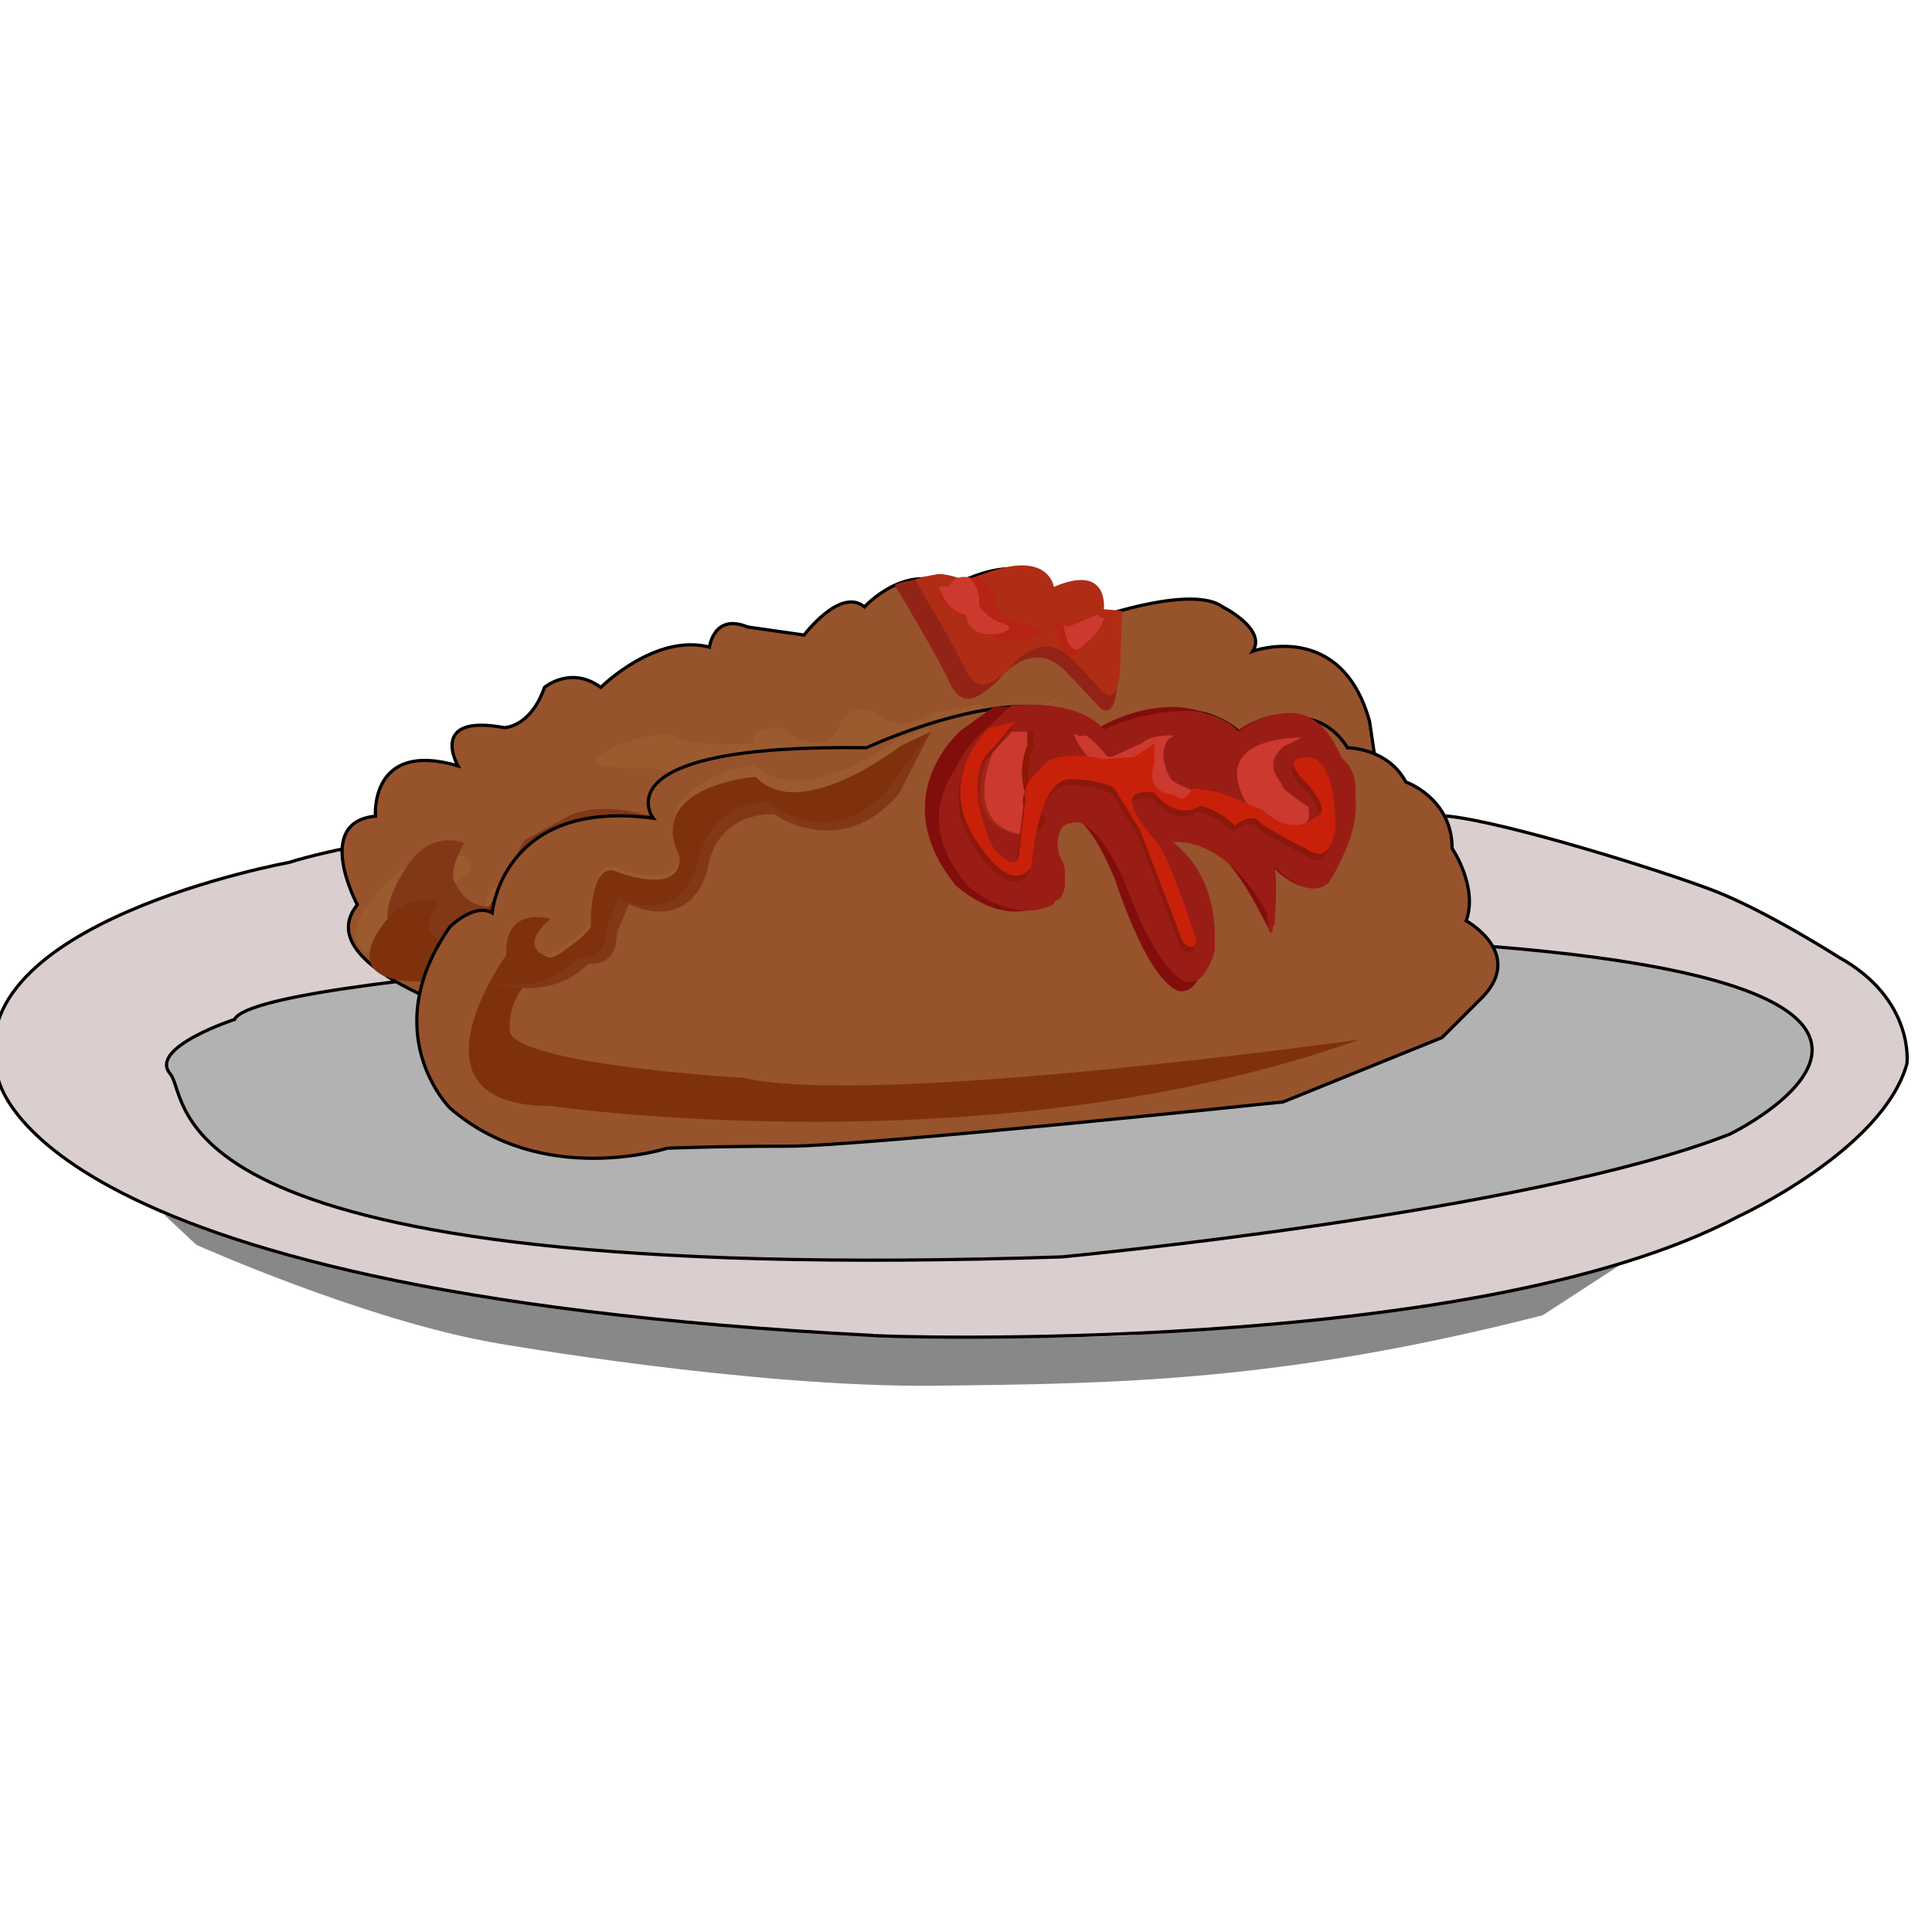 <?xml version="1.0" encoding="UTF-8" standalone="no"?>
<!-- Created with Inkscape (http://www.inkscape.org/) -->

<svg
   xmlns:dc="http://purl.org/dc/elements/1.1/"
   xmlns:cc="http://creativecommons.org/ns#"
   xmlns:rdf="http://www.w3.org/1999/02/22-rdf-syntax-ns#"
   xmlns:svg="http://www.w3.org/2000/svg"
   xmlns="http://www.w3.org/2000/svg"
   xmlns:sodipodi="http://sodipodi.sourceforge.net/DTD/sodipodi-0.dtd"
   xmlns:inkscape="http://www.inkscape.org/namespaces/inkscape"
   id="svg2"
   version="1.1"
   inkscape:version="0.91 r13725"
   xml:space="preserve"
   width="72"
   height="72"
   viewBox="0 0 72 72"
   sodipodi:docname="cutlets.svg"><defs
     id="defs6"><clipPath
       clipPathUnits="userSpaceOnUse"
       id="clipPath16"><path
         d="m 0,1080 1920,0 L 1920,0 0,0 0,1080 Z"
         id="path18"
         inkscape:connector-curvature="0" /></clipPath><clipPath
       clipPathUnits="userSpaceOnUse"
       id="clipPath136"><path
         d="m 0,1080 1920,0 L 1920,0 0,0 0,1080 Z"
         id="path138"
         inkscape:connector-curvature="0" /></clipPath></defs><sodipodi:namedview
     pagecolor="#ffffff"
     bordercolor="#666666"
     borderopacity="1"
     objecttolerance="10"
     gridtolerance="10"
     guidetolerance="10"
     inkscape:pageopacity="0"
     inkscape:pageshadow="2"
     inkscape:window-width="1407"
     inkscape:window-height="791"
     id="namedview4"
     showgrid="false"
     inkscape:zoom="6.0339778"
     inkscape:cx="57.172868"
     inkscape:cy="27.314217"
     inkscape:window-x="0"
     inkscape:window-y="0"
     inkscape:window-maximized="0"
     inkscape:current-layer="g10" /><g
     id="g10"
     inkscape:groupmode="layer"
     inkscape:label="cutlet-1"
     transform="matrix(1.25,0,0,-1.25,0,72)"><g
       id="g4451"
       transform="matrix(0.06,0,0,0.06,-29.667,-7.293)"><g
         transform="translate(592,463)"
         id="g20"><path
           inkscape:connector-curvature="0"
           id="path22"
           style="fill:#888888;fill-opacity:1;fill-rule:nonzero;stroke:none"
           d="m 0,0 c 0,0 85,-38 150,-49 0,0 126,-22 217,-21 91,1 173,2 302,35 l 40,26 C 709,-9 467,-45 464,-45 461,-45 207,-59 5,7 L -16,15 0,0 Z" /></g><path
         d="m 638,653 c 0,0 -165,-30 -145,-105 0,0 8,-108 435,-130 0.49,-0.656 298.641,-10.879 430,59 0,0 72,33 84,76 0,0 4,32 -34,53 0,0 -36,23 -62,33 -26,10 -103,34 -132,37 l -232,12 c 0,0 -257,-8 -344,-35"
         style="fill:#dbcece;fill-opacity:1;fill-rule:nonzero;stroke:#000000;stroke-width:1.6;stroke-miterlimit:4;stroke-dasharray:none;stroke-opacity:1"
         id="path26"
         inkscape:connector-curvature="0" /><g
         style="stroke:#000000;stroke-width:1.6;stroke-miterlimit:4;stroke-dasharray:none;stroke-opacity:1"
         transform="translate(1009,617)"
         id="g28"><path
           inkscape:connector-curvature="0"
           id="path30"
           style="fill:#b2b2b2;fill-opacity:1;fill-rule:nonzero;stroke:#000000;stroke-width:1.6;stroke-miterlimit:4;stroke-dasharray:none;stroke-opacity:1"
           d="m 0,0 c 0,0 -386,-17 -398,-42 0,0 -43,-14 -32,-27 11,-13 -14,-106 443,-91 0,0 233,22 332,61 0,0 216,105 -345,99" /></g><g
         transform="translate(986,743)"
         id="g32"><path
           inkscape:connector-curvature="0"
           id="path34"
           style="fill:#9b5b2f;fill-opacity:1;fill-rule:nonzero;stroke:none"
           d="m 0,0 c 0,0 -18,-2 -26,-3 l -18,0 c 0,0 -14,-6 -26,5 0,0 -13,8 -19,-7 0,0 -6,-17 -29,0 0,0 -16,1 -13,-8 0,0 -36,-2 -40,5 0,0 -16,1 -34,-9 -18,-10 24,-8 24,-8 l 20,-6 29,0 56,7 65,16 c 0,0 33,-2 34,-1 L 0,0 Z" /></g><g
         style="stroke:#000000;stroke-width:1.6;stroke-miterlimit:4;stroke-dasharray:none;stroke-opacity:1"
         transform="translate(736,575)"
         id="g36"><path
           inkscape:connector-curvature="0"
           id="path38"
           style="fill:#97532c;fill-opacity:1;fill-rule:nonzero;stroke:#000000;stroke-width:1.6;stroke-miterlimit:4;stroke-dasharray:none;stroke-opacity:1"
           d="m 0,0 c 0,0 -89,26 -64,57 0,0 -22,41 9,44 0,0 -3,38 41,25 0,0 -15,26 23,19 0,0 13,0 20,20 0,0 13,11 28,0 0,0 27,27 54,20 0,0 2,17 19,10 l 28,-4 c 0,0 18,24 30,14 0,0 21,23 43,10 0,0 38,22 48,-3 0,0 28,14 26,-12 0,0 46,16 61,5 0,0 22,-11 15,-22 0,0 44,16 58,-35 L 449,80 439,34 0,0 Z" /></g><g
         transform="translate(1000,725)"
         id="g40"><path
           inkscape:connector-curvature="0"
           id="path42"
           style="fill:#9b5b2f;fill-opacity:1;fill-rule:nonzero;stroke:none"
           d="M 0,0 C 0,0 -14,7 -22,6 L -43,2 c 0,0 -15,-11 -27,0 0,0 -13,8 -19,-7 0,0 -6,-17 -29,0 0,0 -16,1 -13,-8 0,0 -36,-2 -40,5 0,0 -16,1 -34,-9 -18,-10 24,-8 24,-8 l 20,-6 29,0 56,7 65,16 c 0,0 33,18 34,19 L 0,0 Z" /></g><g
         transform="translate(818.051,653.992)"
         id="g44"><path
           inkscape:connector-curvature="0"
           id="path46"
           style="fill:#9b5b2f;fill-opacity:1;fill-rule:nonzero;stroke:none"
           d="M 0,0 C 0,0 -7.288,5.091 0,9.165 7.288,13.238 -32.067,1.019 -40.813,5.091 l -37.898,-18.329 c 0,0 -14.577,-21.384 17.491,-11.201 32.068,10.183 -18.949,-13.238 -18.949,-13.238 0,0 -39.355,15.275 -10.203,31.567 0,0 8.746,18.33 -33.525,2.037 0,0 -42.271,-33.604 -11.662,-44.805 30.611,-11.202 53.933,-4.074 53.933,-4.074 l 16.033,5.092 c 0,0 1.458,21.384 56.847,41.75 L -1.458,-4.073 18.949,1.019 0,0 Z" /></g><g
         transform="translate(720.207,643.562)"
         id="g48"><path
           inkscape:connector-curvature="0"
           id="path50"
           style="fill:#823817;fill-opacity:1;fill-rule:nonzero;stroke:none"
           d="m 0,0 c -2.891,6.122 4.979,19.164 4.979,19.164 0,0 -14.935,6.388 -26.55,-8.943 0,0 -43.144,-54.937 36.506,-43.439 l 9.956,-1.277 c 0,0 16.593,10.221 24.89,6.388 0,0 -3.319,34.495 68.034,53.659 l 4.978,8.943 -1.659,8.943 c 0,0 -9.957,-11.498 -26.55,-10.22 0,0 -19.913,6.387 -36.506,0 L 34.847,20.441 c 0,0 -11.616,-19.164 -1.659,-17.886 L 44.803,0 C 44.803,0 13.275,-28.107 0,0" /></g><g
         transform="translate(708.012,619.221)"
         id="g52"><path
           inkscape:connector-curvature="0"
           id="path54"
           style="fill:#7f310e;fill-opacity:1;fill-rule:nonzero;stroke:none"
           d="m 0,0 c -2.613,4.479 4.5,14.021 4.5,14.021 0,0 -13.499,4.673 -23.998,-6.543 0,0 -38.996,-40.192 32.997,-31.78 l 8.999,-0.934 c 0,0 14.998,7.477 22.498,4.673 0,0 -3,25.236 61.493,39.257 l 4.499,6.542 -1.5,6.543 c 0,0 -8.999,-8.412 -23.997,-7.477 0,0 -17.998,4.673 -32.996,0 L 31.497,14.955 c 0,0 -10.499,-14.02 -1.5,-13.085 L 40.496,0 C 40.496,0 11.999,-20.563 0,0" /></g><g
         transform="translate(939,791)"
         id="g56"><path
           inkscape:connector-curvature="0"
           id="path58"
           style="fill:#932317;fill-opacity:1;fill-rule:nonzero;stroke:none"
           d="m 0,0 c 0,0 21,-35 27,-48 6,-13 13,-10 24,0 0,0 16,22 33,6 l 17,-18 c 0,0 10,-13 10,20 L 107.934,-14.112 102,-16 c 0,0 3,25 -27,12 0,0 -3,24 -47,3 0,0 -7.726,3.905 -15.363,3.953 L 4.208,1.374 0,0 Z" /></g><g
         transform="translate(949,793.6)"
         id="g60"><path
           inkscape:connector-curvature="0"
           id="path62"
           style="fill:#af2d15;fill-opacity:1;fill-rule:nonzero;stroke:none"
           d="m 0,0 c 0,0 19.346,-32.243 24.873,-44.219 5.527,-11.976 11.977,-9.213 22.11,0 0,0 14.74,20.267 30.401,5.527 l 15.661,-16.582 c 0,0 9.212,-11.976 9.212,18.425 L 103,-15.6 l -9.034,0.86 c 0,0 2.763,23.031 -24.873,11.055 0,0 -2.764,22.11 -43.298,2.764 0,0 -7.118,3.597 -14.153,3.641 L 3.876,1.266 0,0 Z" /></g><g
         transform="translate(772,613)"
         id="g64"><path
           inkscape:connector-curvature="0"
           id="path66"
           style="fill:#421405;fill-opacity:1;fill-rule:nonzero;stroke:none"
           d="m 0,0 c 0,0 9,-17 34,-17 0,0 8,9 13,-3 0,0 -9,-31 -3,-33 0,0 -17,18 -12,25 0,0 -2,-11 -8,-14 0,0 -33,18 -34,38 0,0 -1,7 9,9 L 0,0 Z" /></g><g
         style="stroke:#000000;stroke-width:1.6;stroke-miterlimit:4;stroke-dasharray:none;stroke-opacity:1"
         transform="translate(826,511)"
         id="g68"><path
           inkscape:connector-curvature="0"
           id="path70"
           style="fill:#97532c;fill-opacity:1;fill-rule:nonzero;stroke:#000000;stroke-width:1.6;stroke-miterlimit:4;stroke-dasharray:none;stroke-opacity:1"
           d="m 0,0 c 0,0 -62,-20 -108,20 0,0 -37,37 0,90 0,0 12,12 21,7 0,0 5,57 80,47 0,0 -28,37 106,35 0.14,0.009 89.271,42.017 116,6 0,0 42,27 70,1 0,0 35,22 53,-7 0,0 20,0 29,-17 0,0 23,-8 23,-33 0,0 13,-19 7,-36 0,0 31,-17 6,-40 L 385,55 306,23 C 306,23 97,1 60,1 23,1 0,0 0,0" /></g><g
         transform="translate(972.196,718.808)"
         id="g72"><path
           inkscape:connector-curvature="0"
           id="path74"
           style="fill:#820e0c;fill-opacity:1;fill-rule:nonzero;stroke:none"
           d="m 0,0 c 0,0 -38.759,-32.328 -3.143,-76.919 0,0 21.999,-21.18 42.951,-10.033 0,0 6.285,7.804 0,17.837 0,0 -7.333,26.754 12.57,27.868 0,0 10.476,0 24.094,-33.442 0,0 14.666,-46.82 30.379,-54.623 0,0 9.427,-4.459 13.618,13.376 0,0 3.142,35.673 -23.046,55.739 l 3.381,5.389 c 0,0 20.713,16.906 47.949,-36.603 l 5.051,-9.397 c 0,0 4.908,14.061 -3,19 0,0 4.234,13.808 -5.194,17.152 0,0 -5.238,7.803 3.143,3.344 0,0 18.855,-25.64 31.427,-13.377 0,0 26.188,43.476 6.285,60.197 0,0 -5.238,19.994 -20.952,22.26 -15.713,2.265 -29.33,-8.883 -29.33,-8.883 0,0 -12.346,13.858 -34.457,12.503 C 79.614,10.033 64.948,-1.115 62.854,-2.229 62.813,-2.216 48.352,13.046 15.968,11.481 L 0,0 Z" /></g><g
         transform="translate(983,718)"
         id="g76"><path
           inkscape:connector-curvature="0"
           id="path78"
           style="fill:#991d15;fill-opacity:1;fill-rule:nonzero;stroke:none"
           d="m 0,0 c 0,0 -37,-29 -3,-69 0,0 21,-19 41,-9 0,0 6,7 0,16 0,0 -7,24 12,25 0,0 10,0 23,-30 0,0 14,-42 29,-49 0,0 9,-4 13,12 0,0 3,32 -22,50 l -7,5 c 0,0 30,15 56,-33 l 1,-9 c 0,0 2,-4 2,5 0,0 3,25 -6,28 0,0 -5,7 3,3 0,0 18,-23 30,-12 0,0 25,39 6,54 0,0 -7.001,19.968 -22.001,22 C 140.999,11.032 127,0 127,0 127,0 118.215,11.431 97.107,10.216 76,9 62,2 60,1 60,1 50,16 14,13 L 0,0 Z" /></g><g
         transform="translate(978.768,710)"
         id="g80"><path
           inkscape:connector-curvature="0"
           id="path82"
           style="fill:#991d15;fill-opacity:1;fill-rule:nonzero;stroke:none"
           d="m 0,0 c 0,0 -37.846,-29 -3.068,-69 0,0 21.48,-19 41.937,-9 0,0 6.137,7 0,16 0,0 -7.16,24 12.275,25 0,0 10.228,0 23.525,-30 0,0 14.32,-42 29.663,-49 0,0 9.206,-4 13.297,12 0,0 3.069,32 -22.503,50 l -7.16,5 c 0,0 30.686,15 57.28,-33 l 1.024,-9 c 0,0 2.045,-4 2.045,5 0,0 3.069,25 -6.137,28 0,0 -5.115,7 3.068,3 0,0 18.412,-23 30.687,-12 0,0 25.571,39 6.136,54 0,0 -5.115,17.936 -20.458,19.968 C 146.269,9 132.972,-1 132.972,-1 c 0,0 -12.054,12.431 -33.645,11.216 C 77.737,9 63.418,-1 61.372,-2 c 0,0 -13.823,13.599 -45.78,12.299 L 0,0 Z" /></g><g
         transform="translate(983,713)"
         id="g84"><path
           inkscape:connector-curvature="0"
           id="path86"
           style="fill:#991d15;fill-opacity:1;fill-rule:nonzero;stroke:none"
           d="m 0,0 c 0,0 -37,-29 -3,-69 0,0 21,-19 41,-9 0,0 6,7 0,16 0,0 -7,24 12,25 0,0 10,0 23,-30 0,0 14,-42 29,-49 0,0 9,-4 13,12 0,0 3,32 -22,50 l -7,5 c 0,0 30,15 56,-33 l 1,-9 c 0,0 2,-4 2,5 0,0 3,25 -6,28 0,0 -5,7 3,3 0,0 18,-23 30,-12 0,0 25,39 6,54 0,0 -5.001,17.936 -20.001,19.968 C 142.999,9 130,-1 130,-1 130,-1 118.215,11.431 97.107,10.216 76,9 62,-1 60,-2 60,-2 46.485,11.599 15.243,10.299 L 0,0 Z" /></g><g
         transform="translate(995.688,718)"
         id="g88"><path
           inkscape:connector-curvature="0"
           id="path90"
           style="fill:#9f2812;fill-opacity:1;fill-rule:nonzero;stroke:none"
           d="m 0,0 -9.748,-10.2 c 0,0 -15.841,-35.133 13.404,-40.8 0,0 8.53,0 9.748,7.933 0,0 -14.623,14.734 -6.092,36.267 L 7.312,0 0,0 Z" /></g><g
         transform="translate(1000.688,718)"
         id="g92"><path
           inkscape:connector-curvature="0"
           id="path94"
           style="fill:#8f1804;fill-opacity:1;fill-rule:nonzero;stroke:none"
           d="m 0,0 -9.748,-10.2 c 0,0 -15.841,-35.133 13.404,-40.8 0,0 8.53,0 9.748,7.933 0,0 -14.623,14.734 -6.092,36.267 L 7.312,0 0,0 Z" /></g><g
         transform="translate(1029,714.229)"
         id="g96"><path
           inkscape:connector-curvature="0"
           id="path98"
           style="fill:#cc392e;fill-opacity:1;fill-rule:nonzero;stroke:none"
           d="m 0,0 c 0,0 7,-13.858 15,-12.935 0,0 12,0.924 18,3.696 0,0 4,-22.173 18,-24.021 0,0 16,-7.39 11,6.468 0,0 -14,4.619 -15,7.391 0,0 -7,11.086 -1,19.401 l 3,1.848 c 0,0 -11,0.923 -16,-3.696 L 19,-8.315 c 0,0 -3,-1.848 -5,1.848 0,0 -8,9.238 -10,8.315 C 2,0.924 -1,2.771 -1,2.771 L 0,0 Z" /></g><g
         transform="translate(1110.068,691.094)"
         id="g100"><path
           inkscape:connector-curvature="0"
           id="path102"
           style="fill:#cc392e;fill-opacity:1;fill-rule:nonzero;stroke:none"
           d="m 0,0 c 0,0 4.302,-19.748 24.735,-19.748 0,0 12.906,-3.118 9.679,9.354 0,0 -12.905,8.315 -12.905,10.394 0,2.079 -10.755,10.394 1.075,19.748 l 8.603,4.158 C 31.187,23.906 -7.528,24.945 0,0" /></g><g
         transform="translate(997.596,718)"
         id="g104"><path
           inkscape:connector-curvature="0"
           id="path106"
           style="fill:#cc392e;fill-opacity:1;fill-rule:nonzero;stroke:none"
           d="m 0,0 -9.748,-10.2 c 0,0 -15.841,-35.133 13.404,-40.8 0,0 8.53,0 9.748,7.933 0,0 -14.622,14.734 -6.092,36.267 L 7.312,0 0,0 Z" /></g><g
         transform="translate(985,716.695)"
         id="g108"><path
           inkscape:connector-curvature="0"
           id="path110"
           style="fill:#8c180b;fill-opacity:1;fill-rule:nonzero;stroke:none"
           d="m 0,0 c 0,0 -27,-24.236 -7,-55.082 20,-30.846 28,-13.22 28,-13.22 0,0 3,42.964 19,42.964 16,0 22,-4.407 22,-4.407 l 13,-20.931 21,-55.082 c 0,0 5,-6.61 7,0 0,0 -11,35.253 -19,48.472 0,0 -28,28.643 -2,25.338 0,0 10,-14.321 23,-6.61 0,0 10,-2.203 17,-9.914 0,0 9,7.711 13,1.101 0,0 14,-8.813 22,-12.118 0,0 12,-11.016 15,9.915 0,0 1,35.252 -14,35.252 -15,0 0,-13.219 0,-13.219 0,0 13,-14.321 4,-16.525 0,0 -10,-11.016 -26,3.305 l -21,8.813 -14,2.203 c 0,0 -4,-8.813 -9,-3.304 0,0 -15,0 -10,15.423 l 0,9.914 -10,-6.61 -15,-1.101 c 0,0 -26,6.61 -32,-5.508 0,0 -9,-6.61 -7,-14.322 L 15,-60.59 c 0,0 1,-14.322 -13,1.101 0,0 -18,35.253 0,49.574 L 10,0 13,3.305 0,0 Z" /></g><g
         transform="translate(986,719.695)"
         id="g112"><path
           inkscape:connector-curvature="0"
           id="path114"
           style="fill:#c9200a;fill-opacity:1;fill-rule:nonzero;stroke:none"
           d="m 0,0 c 0,0 -27,-24.236 -7,-55.082 20,-30.846 28,-13.22 28,-13.22 0,0 3,42.964 19,42.964 16,0 22,-4.407 22,-4.407 l 13,-20.931 21,-55.082 c 0,0 5,-6.61 7,0 0,0 -11,35.253 -19,48.472 0,0 -28,28.643 -2,25.338 0,0 10,-14.321 23,-6.61 0,0 10,-2.203 17,-9.914 0,0 9,7.711 13,1.101 0,0 14,-8.813 22,-12.118 0,0 12,-11.016 15,9.915 0,0 1,35.252 -14,35.252 -15,0 0,-13.219 0,-13.219 0,0 13,-14.321 4,-16.525 0,0 -10,-11.016 -26,3.305 l -21,8.813 -14,2.203 c 0,0 -4,-8.813 -9,-3.304 0,0 -15,0 -10,15.423 l 0,9.914 -10,-6.61 -15,-1.101 c 0,0 -26,6.61 -32,-5.508 0,0 -9,-6.61 -7,-14.322 L 15,-60.59 c 0,0 1,-14.322 -13,1.101 0,0 -18,35.253 0,49.574 L 10,0 13,3.305 0,0 Z" /></g><g
         transform="translate(1039,776.816)"
         id="g116"><path
           inkscape:connector-curvature="0"
           id="path118"
           style="fill:#b72415;fill-opacity:1;fill-rule:nonzero;stroke:none"
           d="m 0,0 -16,-7.644 -5,5.46 c 0,0 3,-24.024 11,-18.564 0,0 13,10.92 15,18.564 L 10,0.184 0,0 Z" /></g><g
         transform="translate(981.215,794)"
         id="g120"><path
           inkscape:connector-curvature="0"
           id="path122"
           style="fill:#b72415;fill-opacity:1;fill-rule:nonzero;stroke:none"
           d="m 0,0 c 0,0 8.735,-5 8.735,-15 0,0 6.24,-7 19.967,-9 C 42.429,-26 6.239,-40 0,-21 c 0,0 -12.479,-1 -21.215,14 l 7.487,1 c 0,0 1.249,8 16.223,6" /></g><g
         transform="translate(1040,776.252)"
         id="g124"><path
           inkscape:connector-curvature="0"
           id="path126"
           style="fill:#cc392e;fill-opacity:1;fill-rule:nonzero;stroke:none"
           d="m 0,0 -15,-6.252 -2,1 c 0,0 1.571,-15.724 8.429,-11.354 0,0 11.142,8.74 11.6,14.922 L 1,-1.252 0,0 Z" /></g><g
         transform="translate(976.335,794.366)"
         id="g128"><path
           inkscape:connector-curvature="0"
           id="path130"
           style="fill:#cc392e;fill-opacity:1;fill-rule:nonzero;stroke:none"
           d="m 0,0 c 0,0 5.567,-5.017 4.584,-13.673 0,0 3.64,-6.551 12.965,-9.364 9.325,-2.813 -17.155,-12.079 -19.614,4.859 0,0 -8.755,0.118 -13.339,13.791 l 5.292,0.275 c 0,0 1.652,6.827 11.842,3.915" /></g><g
         transform="translate(942,714.99)"
         id="g140"><path
           inkscape:connector-curvature="0"
           id="path142"
           style="fill:#9b5b2f;fill-opacity:1;fill-rule:nonzero;stroke:none"
           d="m 0,0 c 0,0 -50,-37.258 -72,-13.423 0,0 -55,-8.206 -38,-43.257 0,0 4,-19.629 -30,-8.412 0,0 -14,9.814 -14,-26.639 0,0 0,-2.805 -14,-12.619 -14,-9.815 -18,5.608 -34,-15.422 0,0 23,-7.011 42,12.618 0,0 14,-2.804 14,15.423 l 6,14.02 c 0,0 29,-15.423 39,16.825 0,0 4,30.845 35,30.845 0,0 31,-26.639 60,7.01 L 15,5.01 0,0 Z" /></g><g
         transform="translate(768,625)"
         id="g144"><path
           inkscape:connector-curvature="0"
           id="path146"
           style="fill:#7f310e;fill-opacity:1;fill-rule:nonzero;stroke:none"
           d="m 0,0 c 0,0 -23,7 -22,-18 0,0 -54,-75 22,-75 0,0 220,-32 402,33 0,0 -242,-34 -306,-19 0,0 -107,6 -116,22 0,0 -5,27 28,36 0,0 -30,2 -8,21" /></g><g
         transform="translate(947,707.99)"
         id="g148"><path
           inkscape:connector-curvature="0"
           id="path150"
           style="fill:#823817;fill-opacity:1;fill-rule:nonzero;stroke:none"
           d="m 0,0 c 0,0 -55,-36.825 -77,-12.99 0,0 -50,-6.639 -33,-41.69 0,0 4,-19.629 -30,-8.412 0,0 -14,9.814 -14,-26.639 0,0 0,-2.805 -14,-12.619 -14,-9.815 -23,8.391 -39,-12.64 0,0 28,-9.793 47,9.836 0,0 14,-2.804 14,15.423 l 6,14.02 c 0,0 29,-15.423 39,16.825 0,0 2,27.896 33,27.896 0,0 33,-23.69 62,9.959 L 10,10.01 0,0 Z" /></g><g
         transform="translate(942,710.99)"
         id="g152"><path
           inkscape:connector-curvature="0"
           id="path154"
           style="fill:#7f310e;fill-opacity:1;fill-rule:nonzero;stroke:none"
           d="m 0,0 c 0,0 -50,-39.258 -72,-15.423 0,0 -55,-4.206 -38,-39.257 0,0 4,-19.629 -30,-8.412 0,0 -14,9.814 -14,-26.639 0,0 0,-2.805 -14,-12.619 -14,-9.815 -18,5.608 -34,-15.422 0,0 23,-7.011 42,12.618 0,0 14,-2.804 14,15.423 l 6,14.02 c 0,0 29,-15.423 39,16.825 0,0 4,30.845 35,30.845 0,0 31,-26.639 60,7.01 L 15,7.01 0,0 Z" /></g></g></g></svg>